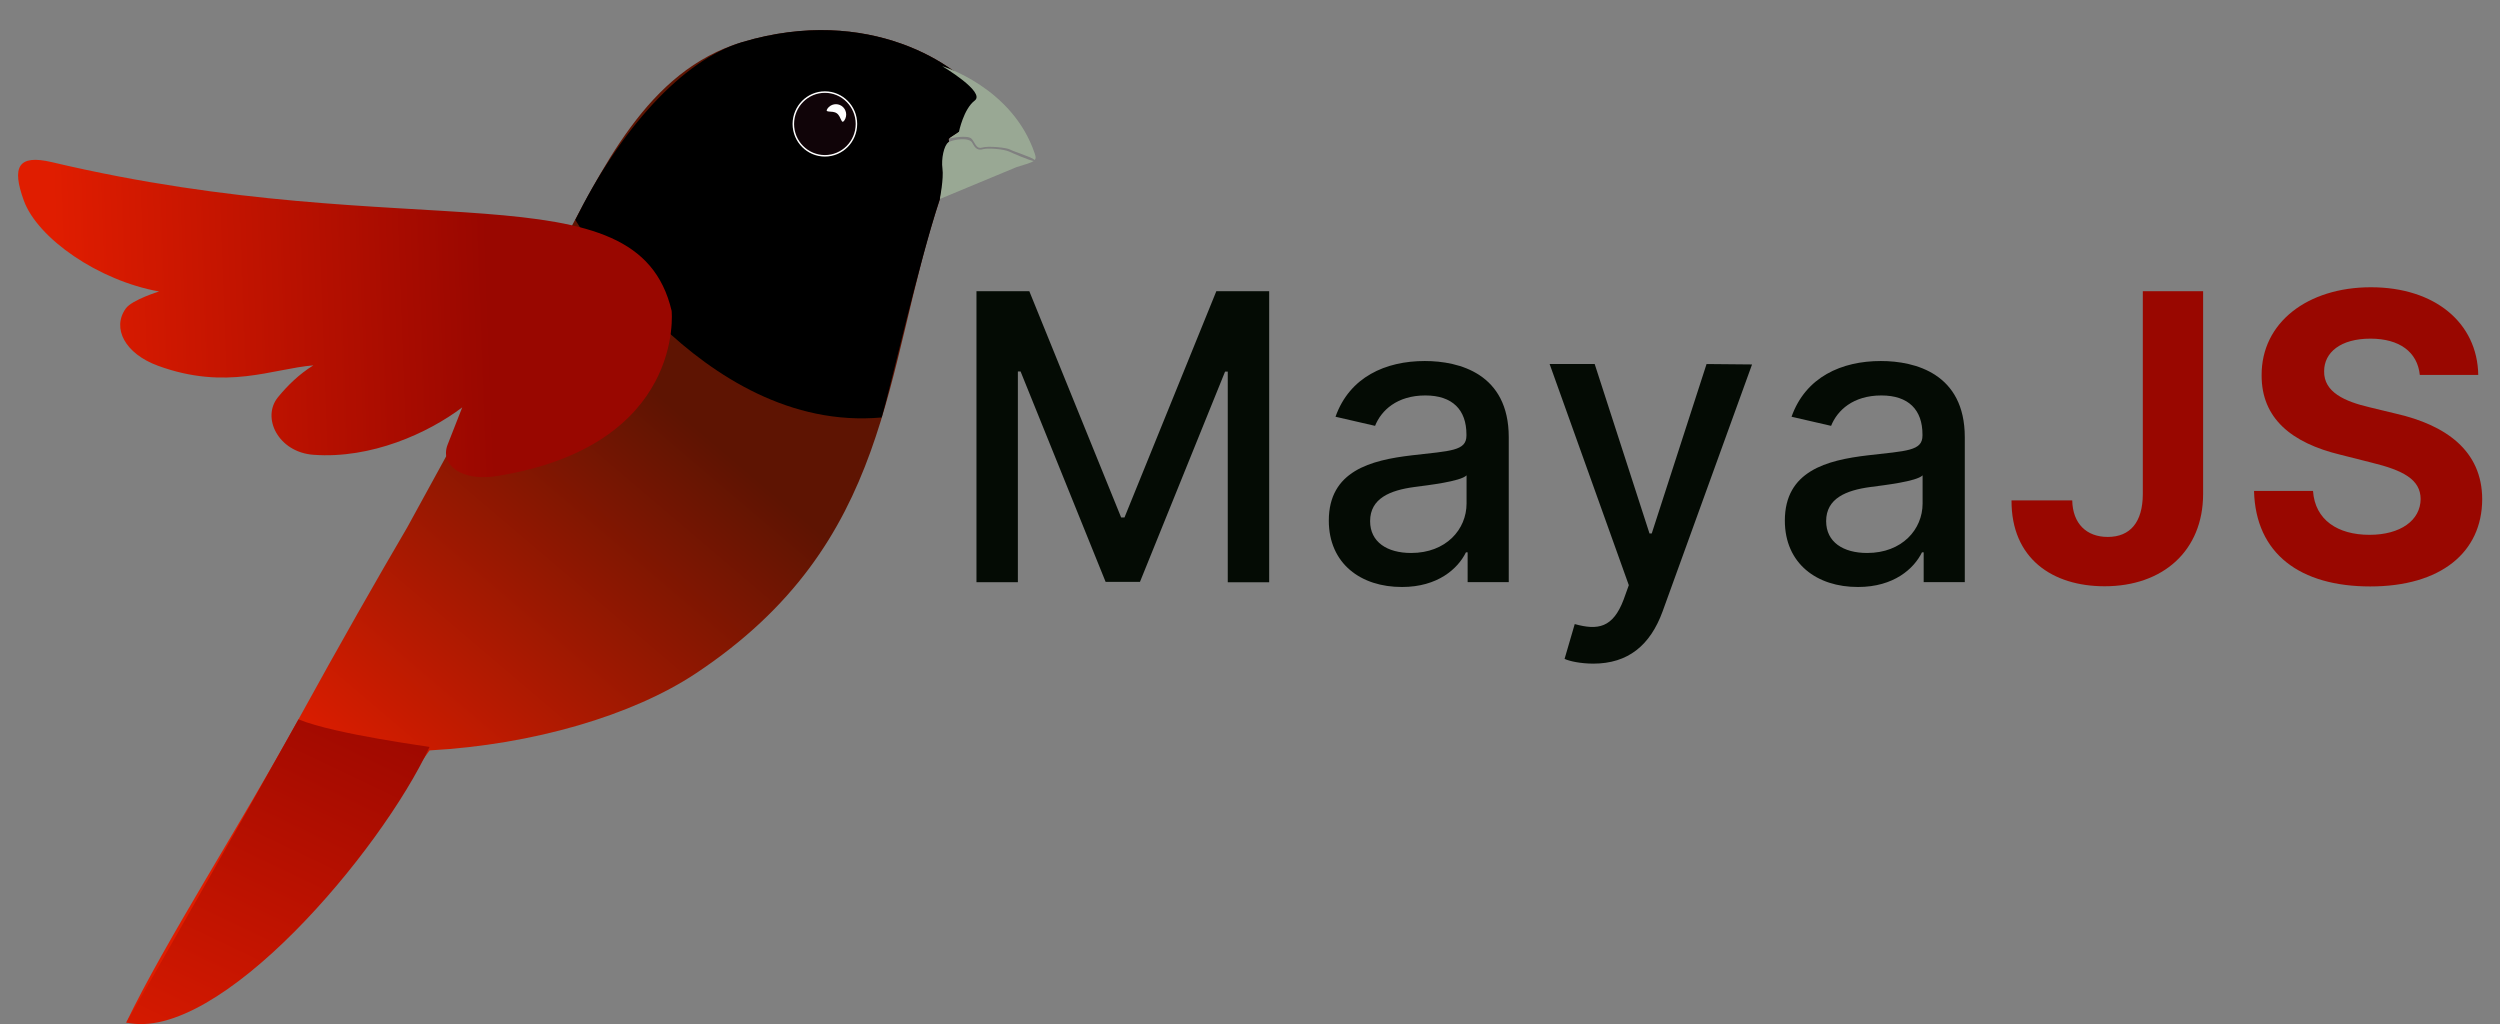 <svg width="415" height="170" viewBox="0 0 415 170" fill="none" xmlns="http://www.w3.org/2000/svg">
<rect x="0" y="0" width="415" height="170" fill="#808080" stroke="none"/>
<path d="M170.863 48.336L186.11 85.897H186.666L201.913 48.336H210.683V96.658H203.808V61.69H203.361L189.235 96.588H183.531L169.414 61.66H168.968V96.648H162.093V48.336H170.863Z" fill="#040B04"/>
<path d="M220.583 86.418C220.583 78.179 227.547 76.387 234.352 75.586C240.81 74.835 243.429 74.875 243.429 72.302V72.132C243.429 68.028 241.118 65.645 236.604 65.645C231.902 65.645 229.283 68.128 228.261 70.691L221.694 69.179C224.035 62.572 230.017 59.929 236.515 59.929C242.219 59.929 250.453 62.031 250.453 72.573V96.639H243.628V91.683H243.35C242.021 94.396 238.678 97.44 232.735 97.44C225.89 97.46 220.583 93.546 220.583 86.418ZM243.449 83.585V78.909C242.447 79.921 237.071 80.541 234.799 80.842C230.751 81.382 227.438 82.734 227.438 86.508C227.438 90.002 230.295 91.794 234.243 91.794C240.057 91.794 243.449 87.879 243.449 83.585Z" fill="#040B04"/>
<path d="M259.719 109.373L261.405 103.596C265.244 104.658 267.744 104.237 269.52 99.542L270.383 97.139L257.238 60.429H264.718L273.815 88.55H274.192L283.289 60.429L290.839 60.499L275.988 101.504C273.934 107.12 270.264 110.164 264.48 110.164C262.387 110.154 260.562 109.773 259.719 109.373Z" fill="#040B04"/>
<path d="M296.285 86.418C296.285 78.179 303.249 76.387 310.054 75.586C316.512 74.835 319.131 74.875 319.131 72.302V72.132C319.131 68.028 316.82 65.645 312.306 65.645C307.604 65.645 304.985 68.128 303.963 70.691L297.396 69.179C299.737 62.572 305.719 59.929 312.217 59.929C317.921 59.929 326.155 62.031 326.155 72.573V96.639H319.33V91.683H319.052C317.723 94.396 314.379 97.44 308.437 97.44C301.592 97.46 296.285 93.546 296.285 86.418ZM319.151 83.585V78.909C318.149 79.921 312.772 80.541 310.501 80.842C306.453 81.382 303.14 82.734 303.14 86.508C303.14 90.002 305.997 91.794 309.945 91.794C315.758 91.794 319.151 87.879 319.151 83.585Z" fill="#040B04"/>
<path d="M365.717 48.336V82.033C365.697 91.403 359.08 97.32 349.368 97.32C340.698 97.32 333.863 92.715 333.912 83.064H343.992C344.061 86.908 346.353 89.131 349.884 89.131C353.624 89.131 355.688 86.678 355.707 82.033V48.336H365.717Z" fill="#990700"/>
<path d="M393.494 56.215C388.534 56.215 385.806 58.507 385.806 61.621C385.736 65.094 389.218 66.646 393.385 67.617L397.69 68.658C406.013 70.55 412.025 74.815 412.045 82.864C412.025 91.713 405.15 97.35 393.454 97.35C381.837 97.35 374.427 91.944 374.169 81.492H383.96C384.288 86.328 388.077 88.78 393.335 88.78C398.484 88.78 401.797 86.378 401.827 82.834C401.807 79.58 398.9 78.069 393.692 76.797L388.474 75.476C380.379 73.514 375.409 69.439 375.429 62.311C375.379 53.532 383.077 47.685 393.573 47.685C404.237 47.685 411.251 53.632 411.39 62.241H401.688C401.301 58.437 398.325 56.215 393.494 56.215Z" fill="#990700"/>
<path d="M92.423 42.23C99.992 28.114 107.323 11.736 123.205 6.991C144.217 0.714 159.325 10.775 163.085 16.502C164.137 18.103 162.152 18.193 161.776 18.924C161.21 20.035 160 21.247 159.206 21.877C158.522 22.418 158.095 22.548 157.559 22.988C157.292 23.209 157.708 23.299 157.43 23.639C157.093 24.07 156.944 25.371 156.706 25.982C156.399 26.783 157.004 26.683 156.627 28.685C156.528 29.205 157.083 28.625 156.548 30.216C156.548 30.216 156.23 32.389 156.022 33.039C146.498 61.771 148.304 90.012 115.507 111.785C105.041 118.733 88.524 123.628 71.302 124.569C56.938 144.551 42.821 168.677 20.957 169.739C27.336 156.434 40.083 136.653 49.547 119.414C56.541 106.69 62.543 96.178 67.582 87.579L92.423 42.23Z" fill="url(#paint0_linear)"/>
<path d="M49.547 119.414C55.708 121.936 71.689 123.979 71.302 123.999C63.217 141.408 36.304 173.202 20.957 169.739C25.828 161.45 41.155 134.47 49.547 119.414Z" fill="url(#paint1_linear)"/>
<path d="M95.508 36.493C102.879 21.557 113.275 9.954 123.205 6.991C144.217 0.714 159.325 10.775 163.085 16.502C164.137 18.103 162.152 18.193 161.775 18.924C161.21 20.035 160 21.247 159.206 21.877C158.522 22.418 158.095 22.548 157.559 22.988C157.292 23.209 157.708 23.299 157.43 23.639C157.093 24.07 156.944 25.371 156.706 25.982C156.399 26.783 157.004 26.683 156.627 28.685C156.528 29.205 157.083 28.625 156.548 30.216C156.548 30.216 156.23 32.389 156.022 33.039C152.53 43.571 147.857 64.194 146.359 69.299C116.212 72.032 95.508 36.493 95.508 36.493Z" fill="black"/>
<path d="M136.935 25.861C134.048 25.861 131.697 23.489 131.697 20.576C131.697 17.663 134.048 15.29 136.935 15.29C139.822 15.29 142.173 17.663 142.173 20.576C142.173 23.489 139.832 25.861 136.935 25.861Z" fill="#100408"/>
<path d="M136.935 15.41C139.752 15.41 142.044 17.723 142.044 20.576C142.044 23.429 139.752 25.741 136.935 25.741C134.108 25.741 131.816 23.429 131.816 20.576C131.826 17.723 134.118 15.41 136.935 15.41ZM136.935 15.16C133.979 15.16 131.568 17.593 131.568 20.576C131.568 23.559 133.979 25.992 136.935 25.992C139.891 25.992 142.292 23.569 142.292 20.576C142.302 17.593 139.891 15.16 136.935 15.16Z" fill="white"/>
<path d="M137.352 18.043C136.826 18.824 138.126 18.273 138.899 18.804C139.673 19.335 139.633 20.766 140.169 19.985C140.705 19.194 140.497 18.133 139.723 17.593C138.949 17.062 137.887 17.262 137.352 18.043Z" fill="white"/>
<path d="M74.308 73.804C72.969 77.208 76.659 79.951 82.443 79.03C113.821 74.014 111.49 51.59 111.49 51.59C105.756 27.313 68.644 41.118 8.636 26.923C2.942 25.571 1.94 27.744 3.954 33.29C6.235 39.567 16.354 46.594 26.413 48.386C26.413 48.386 21.919 49.768 20.887 51.199C18.536 54.463 20.729 58.708 26.235 60.72C37.593 64.874 45.222 61.2 52.017 60.65C49.656 62.101 47.692 64.043 46.145 65.935C43.367 69.339 46.204 75.075 52.037 75.496C61.62 76.197 71.025 71.922 76.729 67.627C76.729 67.637 75.638 70.4 74.308 73.804Z" fill="url(#paint2_linear)"/>
<path d="M163.164 24.77C162.371 25.001 161.885 24.69 161.399 23.709C160.912 22.728 158.155 23.149 157.43 23.629C156.696 24.11 156.22 26.402 156.448 27.994C156.676 29.586 156.022 33.029 156.022 33.029L168.74 27.744C170.297 27.263 171.16 27.023 171.587 26.733C170.644 26.552 168.065 25.411 167.529 25.161C166.607 24.74 163.958 24.54 163.164 24.77Z" fill="#99A894"/>
<path d="M171.765 25.481C168.054 14.479 156.408 10.985 156.408 10.985C156.408 10.985 163.66 15.28 161.805 16.692C159.95 18.093 159.186 21.887 159.186 21.887L157.539 22.998C157.539 22.998 160.703 22.278 161.338 23.089C161.973 23.899 162.102 24.791 163.064 24.49C164.037 24.19 167.152 24.5 167.687 24.831C168.164 25.121 171.179 26.042 171.784 26.552C171.983 26.282 171.933 25.972 171.765 25.481Z" fill="#99A894"/>
<defs>
<linearGradient id="paint0_linear" x1="57.757" y1="131.708" x2="177.495" y2="-9.193" gradientUnits="userSpaceOnUse">
<stop stop-color="#E01D00"/>
<stop offset="0.453" stop-color="#5E1402"/>
</linearGradient>
<linearGradient id="paint1_linear" x1="26.878" y1="187.912" x2="63.074" y2="112.134" gradientUnits="userSpaceOnUse">
<stop offset="0.004" stop-color="#E01D00"/>
<stop offset="1" stop-color="#990700"/>
</linearGradient>
<linearGradient id="paint2_linear" x1="9.205" y1="54.135" x2="81.322" y2="51.49" gradientUnits="userSpaceOnUse">
<stop offset="0.004" stop-color="#E01D00"/>
<stop offset="1" stop-color="#990700"/>
</linearGradient>
</defs>
</svg>
